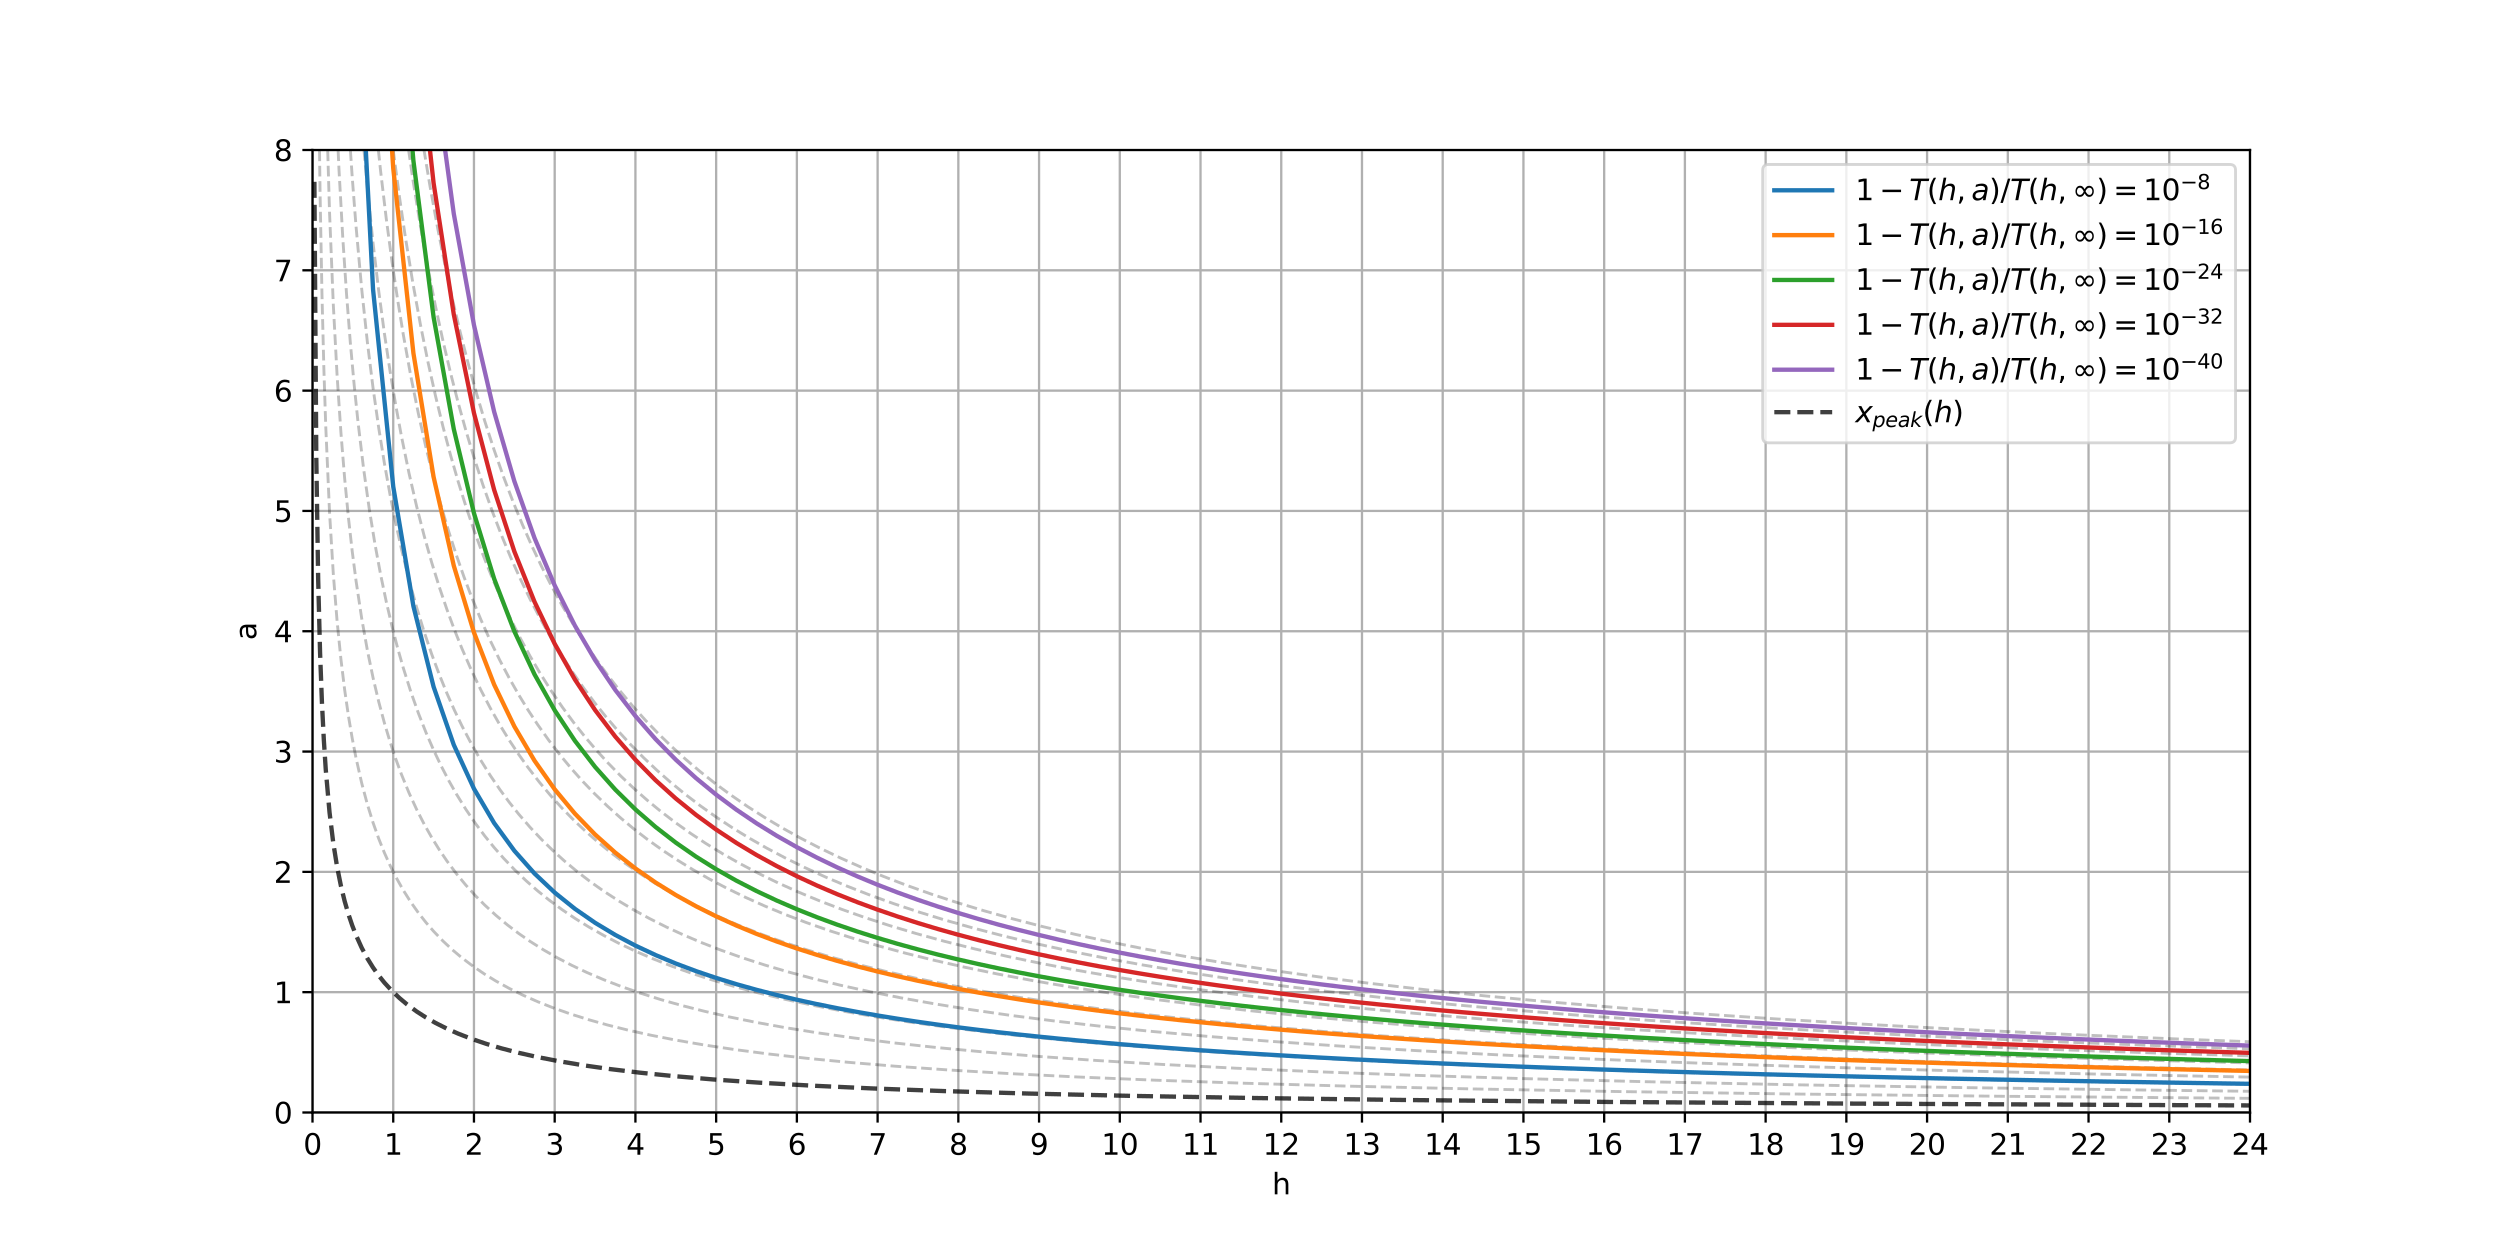 <?xml version="1.0" encoding="utf-8" standalone="no"?>
<!DOCTYPE svg PUBLIC "-//W3C//DTD SVG 1.1//EN"
  "http://www.w3.org/Graphics/SVG/1.1/DTD/svg11.dtd">
<svg xmlns:xlink="http://www.w3.org/1999/xlink" width="864pt" height="432pt" viewBox="0 0 864 432" xmlns="http://www.w3.org/2000/svg" version="1.1">
 <defs>
  <style type="text/css">*{stroke-linejoin: round; stroke-linecap: butt}</style>
 </defs>
 <g id="figure_1">
  <g id="patch_1">
   <path d="M 0 432 
L 864 432 
L 864 0 
L 0 0 
z
" style="fill: #ffffff"/>
  </g>
  <g id="axes_1">
   <g id="patch_2">
    <path d="M 108 384.48 
L 777.6 384.48 
L 777.6 51.84 
L 108 51.84 
z
" style="fill: #ffffff"/>
   </g>
   <g id="matplotlib.axis_1">
    <g id="xtick_1">
     <g id="line2d_1">
      <path d="M 108 384.48 
L 108 51.84 
" clip-path="url(#p1ce7e568eb)" style="fill: none; stroke: #b0b0b0; stroke-width: 0.8; stroke-linecap: square"/>
     </g>
     <g id="line2d_2">
      <defs>
       <path id="m6fd0bd3fc9" d="M 0 0 
L 0 3.5 
" style="stroke: #000000; stroke-width: 0.8"/>
      </defs>
      <g>
       <use xlink:href="#m6fd0bd3fc9" x="108" y="384.48" style="stroke: #000000; stroke-width: 0.8"/>
      </g>
     </g>
     <g id="text_1">
      <!-- 0 -->
      <g transform="translate(104.819 399.078)scale(0.1 -0.1)">
       <defs>
        <path id="DejaVuSans-30" d="M 2034 4250 
Q 1547 4250 1301 3770 
Q 1056 3291 1056 2328 
Q 1056 1369 1301 889 
Q 1547 409 2034 409 
Q 2525 409 2770 889 
Q 3016 1369 3016 2328 
Q 3016 3291 2770 3770 
Q 2525 4250 2034 4250 
z
M 2034 4750 
Q 2819 4750 3233 4129 
Q 3647 3509 3647 2328 
Q 3647 1150 3233 529 
Q 2819 -91 2034 -91 
Q 1250 -91 836 529 
Q 422 1150 422 2328 
Q 422 3509 836 4129 
Q 1250 4750 2034 4750 
z
" transform="scale(0.016)"/>
       </defs>
       <use xlink:href="#DejaVuSans-30"/>
      </g>
     </g>
    </g>
    <g id="xtick_2">
     <g id="line2d_3">
      <path d="M 135.9 384.48 
L 135.9 51.84 
" clip-path="url(#p1ce7e568eb)" style="fill: none; stroke: #b0b0b0; stroke-width: 0.8; stroke-linecap: square"/>
     </g>
     <g id="line2d_4">
      <g>
       <use xlink:href="#m6fd0bd3fc9" x="135.9" y="384.48" style="stroke: #000000; stroke-width: 0.8"/>
      </g>
     </g>
     <g id="text_2">
      <!-- 1 -->
      <g transform="translate(132.719 399.078)scale(0.1 -0.1)">
       <defs>
        <path id="DejaVuSans-31" d="M 794 531 
L 1825 531 
L 1825 4091 
L 703 3866 
L 703 4441 
L 1819 4666 
L 2450 4666 
L 2450 531 
L 3481 531 
L 3481 0 
L 794 0 
L 794 531 
z
" transform="scale(0.016)"/>
       </defs>
       <use xlink:href="#DejaVuSans-31"/>
      </g>
     </g>
    </g>
    <g id="xtick_3">
     <g id="line2d_5">
      <path d="M 163.8 384.48 
L 163.8 51.84 
" clip-path="url(#p1ce7e568eb)" style="fill: none; stroke: #b0b0b0; stroke-width: 0.8; stroke-linecap: square"/>
     </g>
     <g id="line2d_6">
      <g>
       <use xlink:href="#m6fd0bd3fc9" x="163.8" y="384.48" style="stroke: #000000; stroke-width: 0.8"/>
      </g>
     </g>
     <g id="text_3">
      <!-- 2 -->
      <g transform="translate(160.619 399.078)scale(0.1 -0.1)">
       <defs>
        <path id="DejaVuSans-32" d="M 1228 531 
L 3431 531 
L 3431 0 
L 469 0 
L 469 531 
Q 828 903 1448 1529 
Q 2069 2156 2228 2338 
Q 2531 2678 2651 2914 
Q 2772 3150 2772 3378 
Q 2772 3750 2511 3984 
Q 2250 4219 1831 4219 
Q 1534 4219 1204 4116 
Q 875 4013 500 3803 
L 500 4441 
Q 881 4594 1212 4672 
Q 1544 4750 1819 4750 
Q 2544 4750 2975 4387 
Q 3406 4025 3406 3419 
Q 3406 3131 3298 2873 
Q 3191 2616 2906 2266 
Q 2828 2175 2409 1742 
Q 1991 1309 1228 531 
z
" transform="scale(0.016)"/>
       </defs>
       <use xlink:href="#DejaVuSans-32"/>
      </g>
     </g>
    </g>
    <g id="xtick_4">
     <g id="line2d_7">
      <path d="M 191.7 384.48 
L 191.7 51.84 
" clip-path="url(#p1ce7e568eb)" style="fill: none; stroke: #b0b0b0; stroke-width: 0.8; stroke-linecap: square"/>
     </g>
     <g id="line2d_8">
      <g>
       <use xlink:href="#m6fd0bd3fc9" x="191.7" y="384.48" style="stroke: #000000; stroke-width: 0.8"/>
      </g>
     </g>
     <g id="text_4">
      <!-- 3 -->
      <g transform="translate(188.519 399.078)scale(0.1 -0.1)">
       <defs>
        <path id="DejaVuSans-33" d="M 2597 2516 
Q 3050 2419 3304 2112 
Q 3559 1806 3559 1356 
Q 3559 666 3084 287 
Q 2609 -91 1734 -91 
Q 1441 -91 1130 -33 
Q 819 25 488 141 
L 488 750 
Q 750 597 1062 519 
Q 1375 441 1716 441 
Q 2309 441 2620 675 
Q 2931 909 2931 1356 
Q 2931 1769 2642 2001 
Q 2353 2234 1838 2234 
L 1294 2234 
L 1294 2753 
L 1863 2753 
Q 2328 2753 2575 2939 
Q 2822 3125 2822 3475 
Q 2822 3834 2567 4026 
Q 2313 4219 1838 4219 
Q 1578 4219 1281 4162 
Q 984 4106 628 3988 
L 628 4550 
Q 988 4650 1302 4700 
Q 1616 4750 1894 4750 
Q 2613 4750 3031 4423 
Q 3450 4097 3450 3541 
Q 3450 3153 3228 2886 
Q 3006 2619 2597 2516 
z
" transform="scale(0.016)"/>
       </defs>
       <use xlink:href="#DejaVuSans-33"/>
      </g>
     </g>
    </g>
    <g id="xtick_5">
     <g id="line2d_9">
      <path d="M 219.6 384.48 
L 219.6 51.84 
" clip-path="url(#p1ce7e568eb)" style="fill: none; stroke: #b0b0b0; stroke-width: 0.8; stroke-linecap: square"/>
     </g>
     <g id="line2d_10">
      <g>
       <use xlink:href="#m6fd0bd3fc9" x="219.6" y="384.48" style="stroke: #000000; stroke-width: 0.8"/>
      </g>
     </g>
     <g id="text_5">
      <!-- 4 -->
      <g transform="translate(216.419 399.078)scale(0.1 -0.1)">
       <defs>
        <path id="DejaVuSans-34" d="M 2419 4116 
L 825 1625 
L 2419 1625 
L 2419 4116 
z
M 2253 4666 
L 3047 4666 
L 3047 1625 
L 3713 1625 
L 3713 1100 
L 3047 1100 
L 3047 0 
L 2419 0 
L 2419 1100 
L 313 1100 
L 313 1709 
L 2253 4666 
z
" transform="scale(0.016)"/>
       </defs>
       <use xlink:href="#DejaVuSans-34"/>
      </g>
     </g>
    </g>
    <g id="xtick_6">
     <g id="line2d_11">
      <path d="M 247.5 384.48 
L 247.5 51.84 
" clip-path="url(#p1ce7e568eb)" style="fill: none; stroke: #b0b0b0; stroke-width: 0.8; stroke-linecap: square"/>
     </g>
     <g id="line2d_12">
      <g>
       <use xlink:href="#m6fd0bd3fc9" x="247.5" y="384.48" style="stroke: #000000; stroke-width: 0.8"/>
      </g>
     </g>
     <g id="text_6">
      <!-- 5 -->
      <g transform="translate(244.319 399.078)scale(0.1 -0.1)">
       <defs>
        <path id="DejaVuSans-35" d="M 691 4666 
L 3169 4666 
L 3169 4134 
L 1269 4134 
L 1269 2991 
Q 1406 3038 1543 3061 
Q 1681 3084 1819 3084 
Q 2600 3084 3056 2656 
Q 3513 2228 3513 1497 
Q 3513 744 3044 326 
Q 2575 -91 1722 -91 
Q 1428 -91 1123 -41 
Q 819 9 494 109 
L 494 744 
Q 775 591 1075 516 
Q 1375 441 1709 441 
Q 2250 441 2565 725 
Q 2881 1009 2881 1497 
Q 2881 1984 2565 2268 
Q 2250 2553 1709 2553 
Q 1456 2553 1204 2497 
Q 953 2441 691 2322 
L 691 4666 
z
" transform="scale(0.016)"/>
       </defs>
       <use xlink:href="#DejaVuSans-35"/>
      </g>
     </g>
    </g>
    <g id="xtick_7">
     <g id="line2d_13">
      <path d="M 275.4 384.48 
L 275.4 51.84 
" clip-path="url(#p1ce7e568eb)" style="fill: none; stroke: #b0b0b0; stroke-width: 0.8; stroke-linecap: square"/>
     </g>
     <g id="line2d_14">
      <g>
       <use xlink:href="#m6fd0bd3fc9" x="275.4" y="384.48" style="stroke: #000000; stroke-width: 0.8"/>
      </g>
     </g>
     <g id="text_7">
      <!-- 6 -->
      <g transform="translate(272.219 399.078)scale(0.1 -0.1)">
       <defs>
        <path id="DejaVuSans-36" d="M 2113 2584 
Q 1688 2584 1439 2293 
Q 1191 2003 1191 1497 
Q 1191 994 1439 701 
Q 1688 409 2113 409 
Q 2538 409 2786 701 
Q 3034 994 3034 1497 
Q 3034 2003 2786 2293 
Q 2538 2584 2113 2584 
z
M 3366 4563 
L 3366 3988 
Q 3128 4100 2886 4159 
Q 2644 4219 2406 4219 
Q 1781 4219 1451 3797 
Q 1122 3375 1075 2522 
Q 1259 2794 1537 2939 
Q 1816 3084 2150 3084 
Q 2853 3084 3261 2657 
Q 3669 2231 3669 1497 
Q 3669 778 3244 343 
Q 2819 -91 2113 -91 
Q 1303 -91 875 529 
Q 447 1150 447 2328 
Q 447 3434 972 4092 
Q 1497 4750 2381 4750 
Q 2619 4750 2861 4703 
Q 3103 4656 3366 4563 
z
" transform="scale(0.016)"/>
       </defs>
       <use xlink:href="#DejaVuSans-36"/>
      </g>
     </g>
    </g>
    <g id="xtick_8">
     <g id="line2d_15">
      <path d="M 303.3 384.48 
L 303.3 51.84 
" clip-path="url(#p1ce7e568eb)" style="fill: none; stroke: #b0b0b0; stroke-width: 0.8; stroke-linecap: square"/>
     </g>
     <g id="line2d_16">
      <g>
       <use xlink:href="#m6fd0bd3fc9" x="303.3" y="384.48" style="stroke: #000000; stroke-width: 0.8"/>
      </g>
     </g>
     <g id="text_8">
      <!-- 7 -->
      <g transform="translate(300.119 399.078)scale(0.1 -0.1)">
       <defs>
        <path id="DejaVuSans-37" d="M 525 4666 
L 3525 4666 
L 3525 4397 
L 1831 0 
L 1172 0 
L 2766 4134 
L 525 4134 
L 525 4666 
z
" transform="scale(0.016)"/>
       </defs>
       <use xlink:href="#DejaVuSans-37"/>
      </g>
     </g>
    </g>
    <g id="xtick_9">
     <g id="line2d_17">
      <path d="M 331.2 384.48 
L 331.2 51.84 
" clip-path="url(#p1ce7e568eb)" style="fill: none; stroke: #b0b0b0; stroke-width: 0.8; stroke-linecap: square"/>
     </g>
     <g id="line2d_18">
      <g>
       <use xlink:href="#m6fd0bd3fc9" x="331.2" y="384.48" style="stroke: #000000; stroke-width: 0.8"/>
      </g>
     </g>
     <g id="text_9">
      <!-- 8 -->
      <g transform="translate(328.019 399.078)scale(0.1 -0.1)">
       <defs>
        <path id="DejaVuSans-38" d="M 2034 2216 
Q 1584 2216 1326 1975 
Q 1069 1734 1069 1313 
Q 1069 891 1326 650 
Q 1584 409 2034 409 
Q 2484 409 2743 651 
Q 3003 894 3003 1313 
Q 3003 1734 2745 1975 
Q 2488 2216 2034 2216 
z
M 1403 2484 
Q 997 2584 770 2862 
Q 544 3141 544 3541 
Q 544 4100 942 4425 
Q 1341 4750 2034 4750 
Q 2731 4750 3128 4425 
Q 3525 4100 3525 3541 
Q 3525 3141 3298 2862 
Q 3072 2584 2669 2484 
Q 3125 2378 3379 2068 
Q 3634 1759 3634 1313 
Q 3634 634 3220 271 
Q 2806 -91 2034 -91 
Q 1263 -91 848 271 
Q 434 634 434 1313 
Q 434 1759 690 2068 
Q 947 2378 1403 2484 
z
M 1172 3481 
Q 1172 3119 1398 2916 
Q 1625 2713 2034 2713 
Q 2441 2713 2670 2916 
Q 2900 3119 2900 3481 
Q 2900 3844 2670 4047 
Q 2441 4250 2034 4250 
Q 1625 4250 1398 4047 
Q 1172 3844 1172 3481 
z
" transform="scale(0.016)"/>
       </defs>
       <use xlink:href="#DejaVuSans-38"/>
      </g>
     </g>
    </g>
    <g id="xtick_10">
     <g id="line2d_19">
      <path d="M 359.1 384.48 
L 359.1 51.84 
" clip-path="url(#p1ce7e568eb)" style="fill: none; stroke: #b0b0b0; stroke-width: 0.8; stroke-linecap: square"/>
     </g>
     <g id="line2d_20">
      <g>
       <use xlink:href="#m6fd0bd3fc9" x="359.1" y="384.48" style="stroke: #000000; stroke-width: 0.8"/>
      </g>
     </g>
     <g id="text_10">
      <!-- 9 -->
      <g transform="translate(355.919 399.078)scale(0.1 -0.1)">
       <defs>
        <path id="DejaVuSans-39" d="M 703 97 
L 703 672 
Q 941 559 1184 500 
Q 1428 441 1663 441 
Q 2288 441 2617 861 
Q 2947 1281 2994 2138 
Q 2813 1869 2534 1725 
Q 2256 1581 1919 1581 
Q 1219 1581 811 2004 
Q 403 2428 403 3163 
Q 403 3881 828 4315 
Q 1253 4750 1959 4750 
Q 2769 4750 3195 4129 
Q 3622 3509 3622 2328 
Q 3622 1225 3098 567 
Q 2575 -91 1691 -91 
Q 1453 -91 1209 -44 
Q 966 3 703 97 
z
M 1959 2075 
Q 2384 2075 2632 2365 
Q 2881 2656 2881 3163 
Q 2881 3666 2632 3958 
Q 2384 4250 1959 4250 
Q 1534 4250 1286 3958 
Q 1038 3666 1038 3163 
Q 1038 2656 1286 2365 
Q 1534 2075 1959 2075 
z
" transform="scale(0.016)"/>
       </defs>
       <use xlink:href="#DejaVuSans-39"/>
      </g>
     </g>
    </g>
    <g id="xtick_11">
     <g id="line2d_21">
      <path d="M 387 384.48 
L 387 51.84 
" clip-path="url(#p1ce7e568eb)" style="fill: none; stroke: #b0b0b0; stroke-width: 0.8; stroke-linecap: square"/>
     </g>
     <g id="line2d_22">
      <g>
       <use xlink:href="#m6fd0bd3fc9" x="387" y="384.48" style="stroke: #000000; stroke-width: 0.8"/>
      </g>
     </g>
     <g id="text_11">
      <!-- 10 -->
      <g transform="translate(380.637 399.078)scale(0.1 -0.1)">
       <use xlink:href="#DejaVuSans-31"/>
       <use xlink:href="#DejaVuSans-30" x="63.623"/>
      </g>
     </g>
    </g>
    <g id="xtick_12">
     <g id="line2d_23">
      <path d="M 414.9 384.48 
L 414.9 51.84 
" clip-path="url(#p1ce7e568eb)" style="fill: none; stroke: #b0b0b0; stroke-width: 0.8; stroke-linecap: square"/>
     </g>
     <g id="line2d_24">
      <g>
       <use xlink:href="#m6fd0bd3fc9" x="414.9" y="384.48" style="stroke: #000000; stroke-width: 0.8"/>
      </g>
     </g>
     <g id="text_12">
      <!-- 11 -->
      <g transform="translate(408.538 399.078)scale(0.1 -0.1)">
       <use xlink:href="#DejaVuSans-31"/>
       <use xlink:href="#DejaVuSans-31" x="63.623"/>
      </g>
     </g>
    </g>
    <g id="xtick_13">
     <g id="line2d_25">
      <path d="M 442.8 384.48 
L 442.8 51.84 
" clip-path="url(#p1ce7e568eb)" style="fill: none; stroke: #b0b0b0; stroke-width: 0.8; stroke-linecap: square"/>
     </g>
     <g id="line2d_26">
      <g>
       <use xlink:href="#m6fd0bd3fc9" x="442.8" y="384.48" style="stroke: #000000; stroke-width: 0.8"/>
      </g>
     </g>
     <g id="text_13">
      <!-- 12 -->
      <g transform="translate(436.438 399.078)scale(0.1 -0.1)">
       <use xlink:href="#DejaVuSans-31"/>
       <use xlink:href="#DejaVuSans-32" x="63.623"/>
      </g>
     </g>
    </g>
    <g id="xtick_14">
     <g id="line2d_27">
      <path d="M 470.7 384.48 
L 470.7 51.84 
" clip-path="url(#p1ce7e568eb)" style="fill: none; stroke: #b0b0b0; stroke-width: 0.8; stroke-linecap: square"/>
     </g>
     <g id="line2d_28">
      <g>
       <use xlink:href="#m6fd0bd3fc9" x="470.7" y="384.48" style="stroke: #000000; stroke-width: 0.8"/>
      </g>
     </g>
     <g id="text_14">
      <!-- 13 -->
      <g transform="translate(464.337 399.078)scale(0.1 -0.1)">
       <use xlink:href="#DejaVuSans-31"/>
       <use xlink:href="#DejaVuSans-33" x="63.623"/>
      </g>
     </g>
    </g>
    <g id="xtick_15">
     <g id="line2d_29">
      <path d="M 498.6 384.48 
L 498.6 51.84 
" clip-path="url(#p1ce7e568eb)" style="fill: none; stroke: #b0b0b0; stroke-width: 0.8; stroke-linecap: square"/>
     </g>
     <g id="line2d_30">
      <g>
       <use xlink:href="#m6fd0bd3fc9" x="498.6" y="384.48" style="stroke: #000000; stroke-width: 0.8"/>
      </g>
     </g>
     <g id="text_15">
      <!-- 14 -->
      <g transform="translate(492.238 399.078)scale(0.1 -0.1)">
       <use xlink:href="#DejaVuSans-31"/>
       <use xlink:href="#DejaVuSans-34" x="63.623"/>
      </g>
     </g>
    </g>
    <g id="xtick_16">
     <g id="line2d_31">
      <path d="M 526.5 384.48 
L 526.5 51.84 
" clip-path="url(#p1ce7e568eb)" style="fill: none; stroke: #b0b0b0; stroke-width: 0.8; stroke-linecap: square"/>
     </g>
     <g id="line2d_32">
      <g>
       <use xlink:href="#m6fd0bd3fc9" x="526.5" y="384.48" style="stroke: #000000; stroke-width: 0.8"/>
      </g>
     </g>
     <g id="text_16">
      <!-- 15 -->
      <g transform="translate(520.138 399.078)scale(0.1 -0.1)">
       <use xlink:href="#DejaVuSans-31"/>
       <use xlink:href="#DejaVuSans-35" x="63.623"/>
      </g>
     </g>
    </g>
    <g id="xtick_17">
     <g id="line2d_33">
      <path d="M 554.4 384.48 
L 554.4 51.84 
" clip-path="url(#p1ce7e568eb)" style="fill: none; stroke: #b0b0b0; stroke-width: 0.8; stroke-linecap: square"/>
     </g>
     <g id="line2d_34">
      <g>
       <use xlink:href="#m6fd0bd3fc9" x="554.4" y="384.48" style="stroke: #000000; stroke-width: 0.8"/>
      </g>
     </g>
     <g id="text_17">
      <!-- 16 -->
      <g transform="translate(548.038 399.078)scale(0.1 -0.1)">
       <use xlink:href="#DejaVuSans-31"/>
       <use xlink:href="#DejaVuSans-36" x="63.623"/>
      </g>
     </g>
    </g>
    <g id="xtick_18">
     <g id="line2d_35">
      <path d="M 582.3 384.48 
L 582.3 51.84 
" clip-path="url(#p1ce7e568eb)" style="fill: none; stroke: #b0b0b0; stroke-width: 0.8; stroke-linecap: square"/>
     </g>
     <g id="line2d_36">
      <g>
       <use xlink:href="#m6fd0bd3fc9" x="582.3" y="384.48" style="stroke: #000000; stroke-width: 0.8"/>
      </g>
     </g>
     <g id="text_18">
      <!-- 17 -->
      <g transform="translate(575.938 399.078)scale(0.1 -0.1)">
       <use xlink:href="#DejaVuSans-31"/>
       <use xlink:href="#DejaVuSans-37" x="63.623"/>
      </g>
     </g>
    </g>
    <g id="xtick_19">
     <g id="line2d_37">
      <path d="M 610.2 384.48 
L 610.2 51.84 
" clip-path="url(#p1ce7e568eb)" style="fill: none; stroke: #b0b0b0; stroke-width: 0.8; stroke-linecap: square"/>
     </g>
     <g id="line2d_38">
      <g>
       <use xlink:href="#m6fd0bd3fc9" x="610.2" y="384.48" style="stroke: #000000; stroke-width: 0.8"/>
      </g>
     </g>
     <g id="text_19">
      <!-- 18 -->
      <g transform="translate(603.837 399.078)scale(0.1 -0.1)">
       <use xlink:href="#DejaVuSans-31"/>
       <use xlink:href="#DejaVuSans-38" x="63.623"/>
      </g>
     </g>
    </g>
    <g id="xtick_20">
     <g id="line2d_39">
      <path d="M 638.1 384.48 
L 638.1 51.84 
" clip-path="url(#p1ce7e568eb)" style="fill: none; stroke: #b0b0b0; stroke-width: 0.8; stroke-linecap: square"/>
     </g>
     <g id="line2d_40">
      <g>
       <use xlink:href="#m6fd0bd3fc9" x="638.1" y="384.48" style="stroke: #000000; stroke-width: 0.8"/>
      </g>
     </g>
     <g id="text_20">
      <!-- 19 -->
      <g transform="translate(631.737 399.078)scale(0.1 -0.1)">
       <use xlink:href="#DejaVuSans-31"/>
       <use xlink:href="#DejaVuSans-39" x="63.623"/>
      </g>
     </g>
    </g>
    <g id="xtick_21">
     <g id="line2d_41">
      <path d="M 666 384.48 
L 666 51.84 
" clip-path="url(#p1ce7e568eb)" style="fill: none; stroke: #b0b0b0; stroke-width: 0.8; stroke-linecap: square"/>
     </g>
     <g id="line2d_42">
      <g>
       <use xlink:href="#m6fd0bd3fc9" x="666" y="384.48" style="stroke: #000000; stroke-width: 0.8"/>
      </g>
     </g>
     <g id="text_21">
      <!-- 20 -->
      <g transform="translate(659.638 399.078)scale(0.1 -0.1)">
       <use xlink:href="#DejaVuSans-32"/>
       <use xlink:href="#DejaVuSans-30" x="63.623"/>
      </g>
     </g>
    </g>
    <g id="xtick_22">
     <g id="line2d_43">
      <path d="M 693.9 384.48 
L 693.9 51.84 
" clip-path="url(#p1ce7e568eb)" style="fill: none; stroke: #b0b0b0; stroke-width: 0.8; stroke-linecap: square"/>
     </g>
     <g id="line2d_44">
      <g>
       <use xlink:href="#m6fd0bd3fc9" x="693.9" y="384.48" style="stroke: #000000; stroke-width: 0.8"/>
      </g>
     </g>
     <g id="text_22">
      <!-- 21 -->
      <g transform="translate(687.538 399.078)scale(0.1 -0.1)">
       <use xlink:href="#DejaVuSans-32"/>
       <use xlink:href="#DejaVuSans-31" x="63.623"/>
      </g>
     </g>
    </g>
    <g id="xtick_23">
     <g id="line2d_45">
      <path d="M 721.8 384.48 
L 721.8 51.84 
" clip-path="url(#p1ce7e568eb)" style="fill: none; stroke: #b0b0b0; stroke-width: 0.8; stroke-linecap: square"/>
     </g>
     <g id="line2d_46">
      <g>
       <use xlink:href="#m6fd0bd3fc9" x="721.8" y="384.48" style="stroke: #000000; stroke-width: 0.8"/>
      </g>
     </g>
     <g id="text_23">
      <!-- 22 -->
      <g transform="translate(715.438 399.078)scale(0.1 -0.1)">
       <use xlink:href="#DejaVuSans-32"/>
       <use xlink:href="#DejaVuSans-32" x="63.623"/>
      </g>
     </g>
    </g>
    <g id="xtick_24">
     <g id="line2d_47">
      <path d="M 749.7 384.48 
L 749.7 51.84 
" clip-path="url(#p1ce7e568eb)" style="fill: none; stroke: #b0b0b0; stroke-width: 0.8; stroke-linecap: square"/>
     </g>
     <g id="line2d_48">
      <g>
       <use xlink:href="#m6fd0bd3fc9" x="749.7" y="384.48" style="stroke: #000000; stroke-width: 0.8"/>
      </g>
     </g>
     <g id="text_24">
      <!-- 23 -->
      <g transform="translate(743.337 399.078)scale(0.1 -0.1)">
       <use xlink:href="#DejaVuSans-32"/>
       <use xlink:href="#DejaVuSans-33" x="63.623"/>
      </g>
     </g>
    </g>
    <g id="xtick_25">
     <g id="line2d_49">
      <path d="M 777.6 384.48 
L 777.6 51.84 
" clip-path="url(#p1ce7e568eb)" style="fill: none; stroke: #b0b0b0; stroke-width: 0.8; stroke-linecap: square"/>
     </g>
     <g id="line2d_50">
      <g>
       <use xlink:href="#m6fd0bd3fc9" x="777.6" y="384.48" style="stroke: #000000; stroke-width: 0.8"/>
      </g>
     </g>
     <g id="text_25">
      <!-- 24 -->
      <g transform="translate(771.237 399.078)scale(0.1 -0.1)">
       <use xlink:href="#DejaVuSans-32"/>
       <use xlink:href="#DejaVuSans-34" x="63.623"/>
      </g>
     </g>
    </g>
    <g id="text_26">
     <!-- h -->
     <g transform="translate(439.631 412.757)scale(0.1 -0.1)">
      <defs>
       <path id="DejaVuSans-68" d="M 3513 2113 
L 3513 0 
L 2938 0 
L 2938 2094 
Q 2938 2591 2744 2837 
Q 2550 3084 2163 3084 
Q 1697 3084 1428 2787 
Q 1159 2491 1159 1978 
L 1159 0 
L 581 0 
L 581 4863 
L 1159 4863 
L 1159 2956 
Q 1366 3272 1645 3428 
Q 1925 3584 2291 3584 
Q 2894 3584 3203 3211 
Q 3513 2838 3513 2113 
z
" transform="scale(0.016)"/>
      </defs>
      <use xlink:href="#DejaVuSans-68"/>
     </g>
    </g>
   </g>
   <g id="matplotlib.axis_2">
    <g id="ytick_1">
     <g id="line2d_51">
      <path d="M 108 384.48 
L 777.6 384.48 
" clip-path="url(#p1ce7e568eb)" style="fill: none; stroke: #b0b0b0; stroke-width: 0.8; stroke-linecap: square"/>
     </g>
     <g id="line2d_52">
      <defs>
       <path id="mf03218d105" d="M 0 0 
L -3.5 0 
" style="stroke: #000000; stroke-width: 0.8"/>
      </defs>
      <g>
       <use xlink:href="#mf03218d105" x="108" y="384.48" style="stroke: #000000; stroke-width: 0.8"/>
      </g>
     </g>
     <g id="text_27">
      <!-- 0 -->
      <g transform="translate(94.638 388.279)scale(0.1 -0.1)">
       <use xlink:href="#DejaVuSans-30"/>
      </g>
     </g>
    </g>
    <g id="ytick_2">
     <g id="line2d_53">
      <path d="M 108 342.9 
L 777.6 342.9 
" clip-path="url(#p1ce7e568eb)" style="fill: none; stroke: #b0b0b0; stroke-width: 0.8; stroke-linecap: square"/>
     </g>
     <g id="line2d_54">
      <g>
       <use xlink:href="#mf03218d105" x="108" y="342.9" style="stroke: #000000; stroke-width: 0.8"/>
      </g>
     </g>
     <g id="text_28">
      <!-- 1 -->
      <g transform="translate(94.638 346.699)scale(0.1 -0.1)">
       <use xlink:href="#DejaVuSans-31"/>
      </g>
     </g>
    </g>
    <g id="ytick_3">
     <g id="line2d_55">
      <path d="M 108 301.32 
L 777.6 301.32 
" clip-path="url(#p1ce7e568eb)" style="fill: none; stroke: #b0b0b0; stroke-width: 0.8; stroke-linecap: square"/>
     </g>
     <g id="line2d_56">
      <g>
       <use xlink:href="#mf03218d105" x="108" y="301.32" style="stroke: #000000; stroke-width: 0.8"/>
      </g>
     </g>
     <g id="text_29">
      <!-- 2 -->
      <g transform="translate(94.638 305.119)scale(0.1 -0.1)">
       <use xlink:href="#DejaVuSans-32"/>
      </g>
     </g>
    </g>
    <g id="ytick_4">
     <g id="line2d_57">
      <path d="M 108 259.74 
L 777.6 259.74 
" clip-path="url(#p1ce7e568eb)" style="fill: none; stroke: #b0b0b0; stroke-width: 0.8; stroke-linecap: square"/>
     </g>
     <g id="line2d_58">
      <g>
       <use xlink:href="#mf03218d105" x="108" y="259.74" style="stroke: #000000; stroke-width: 0.8"/>
      </g>
     </g>
     <g id="text_30">
      <!-- 3 -->
      <g transform="translate(94.638 263.539)scale(0.1 -0.1)">
       <use xlink:href="#DejaVuSans-33"/>
      </g>
     </g>
    </g>
    <g id="ytick_5">
     <g id="line2d_59">
      <path d="M 108 218.16 
L 777.6 218.16 
" clip-path="url(#p1ce7e568eb)" style="fill: none; stroke: #b0b0b0; stroke-width: 0.8; stroke-linecap: square"/>
     </g>
     <g id="line2d_60">
      <g>
       <use xlink:href="#mf03218d105" x="108" y="218.16" style="stroke: #000000; stroke-width: 0.8"/>
      </g>
     </g>
     <g id="text_31">
      <!-- 4 -->
      <g transform="translate(94.638 221.959)scale(0.1 -0.1)">
       <use xlink:href="#DejaVuSans-34"/>
      </g>
     </g>
    </g>
    <g id="ytick_6">
     <g id="line2d_61">
      <path d="M 108 176.58 
L 777.6 176.58 
" clip-path="url(#p1ce7e568eb)" style="fill: none; stroke: #b0b0b0; stroke-width: 0.8; stroke-linecap: square"/>
     </g>
     <g id="line2d_62">
      <g>
       <use xlink:href="#mf03218d105" x="108" y="176.58" style="stroke: #000000; stroke-width: 0.8"/>
      </g>
     </g>
     <g id="text_32">
      <!-- 5 -->
      <g transform="translate(94.638 180.379)scale(0.1 -0.1)">
       <use xlink:href="#DejaVuSans-35"/>
      </g>
     </g>
    </g>
    <g id="ytick_7">
     <g id="line2d_63">
      <path d="M 108 135 
L 777.6 135 
" clip-path="url(#p1ce7e568eb)" style="fill: none; stroke: #b0b0b0; stroke-width: 0.8; stroke-linecap: square"/>
     </g>
     <g id="line2d_64">
      <g>
       <use xlink:href="#mf03218d105" x="108" y="135" style="stroke: #000000; stroke-width: 0.8"/>
      </g>
     </g>
     <g id="text_33">
      <!-- 6 -->
      <g transform="translate(94.638 138.799)scale(0.1 -0.1)">
       <use xlink:href="#DejaVuSans-36"/>
      </g>
     </g>
    </g>
    <g id="ytick_8">
     <g id="line2d_65">
      <path d="M 108 93.42 
L 777.6 93.42 
" clip-path="url(#p1ce7e568eb)" style="fill: none; stroke: #b0b0b0; stroke-width: 0.8; stroke-linecap: square"/>
     </g>
     <g id="line2d_66">
      <g>
       <use xlink:href="#mf03218d105" x="108" y="93.42" style="stroke: #000000; stroke-width: 0.8"/>
      </g>
     </g>
     <g id="text_34">
      <!-- 7 -->
      <g transform="translate(94.638 97.219)scale(0.1 -0.1)">
       <use xlink:href="#DejaVuSans-37"/>
      </g>
     </g>
    </g>
    <g id="ytick_9">
     <g id="line2d_67">
      <path d="M 108 51.84 
L 777.6 51.84 
" clip-path="url(#p1ce7e568eb)" style="fill: none; stroke: #b0b0b0; stroke-width: 0.8; stroke-linecap: square"/>
     </g>
     <g id="line2d_68">
      <g>
       <use xlink:href="#mf03218d105" x="108" y="51.84" style="stroke: #000000; stroke-width: 0.8"/>
      </g>
     </g>
     <g id="text_35">
      <!-- 8 -->
      <g transform="translate(94.638 55.639)scale(0.1 -0.1)">
       <use xlink:href="#DejaVuSans-38"/>
      </g>
     </g>
    </g>
    <g id="text_36">
     <!-- a -->
     <g transform="translate(88.558 221.224)rotate(-90)scale(0.1 -0.1)">
      <defs>
       <path id="DejaVuSans-61" d="M 2194 1759 
Q 1497 1759 1228 1600 
Q 959 1441 959 1056 
Q 959 750 1161 570 
Q 1363 391 1709 391 
Q 2188 391 2477 730 
Q 2766 1069 2766 1631 
L 2766 1759 
L 2194 1759 
z
M 3341 1997 
L 3341 0 
L 2766 0 
L 2766 531 
Q 2569 213 2275 61 
Q 1981 -91 1556 -91 
Q 1019 -91 701 211 
Q 384 513 384 1019 
Q 384 1609 779 1909 
Q 1175 2209 1959 2209 
L 2766 2209 
L 2766 2266 
Q 2766 2663 2505 2880 
Q 2244 3097 1772 3097 
Q 1472 3097 1187 3025 
Q 903 2953 641 2809 
L 641 3341 
Q 956 3463 1253 3523 
Q 1550 3584 1831 3584 
Q 2591 3584 2966 3190 
Q 3341 2797 3341 1997 
z
" transform="scale(0.016)"/>
      </defs>
      <use xlink:href="#DejaVuSans-61"/>
     </g>
    </g>
   </g>
   <g id="line2d_69">
    <path d="M 109.829 -1 
L 109.962 16.132 
L 110.616 66.8 
L 111.27 101.512 
L 111.923 127.234 
L 112.577 147.3 
L 113.885 177.029 
L 115.193 198.377 
L 116.501 214.696 
L 117.809 227.715 
L 119.116 238.43 
L 120.424 247.458 
L 121.732 255.207 
L 123.04 261.958 
L 125.002 270.639 
L 126.963 277.986 
L 128.925 284.315 
L 130.887 289.844 
L 132.848 294.731 
L 134.81 299.091 
L 136.772 303.014 
L 139.387 307.681 
L 142.003 311.815 
L 144.619 315.51 
L 147.234 318.836 
L 149.85 321.851 
L 153.12 325.247 
L 156.389 328.293 
L 159.659 331.044 
L 163.582 334.013 
L 167.505 336.675 
L 171.429 339.076 
L 176.006 341.597 
L 180.584 343.861 
L 185.815 346.18 
L 191.046 348.257 
L 196.931 350.347 
L 203.47 352.413 
L 210.009 354.25 
L 217.202 356.049 
L 225.049 357.788 
L 233.55 359.454 
L 243.359 361.141 
L 253.821 362.712 
L 265.591 364.249 
L 278.67 365.726 
L 293.055 367.123 
L 309.403 368.482 
L 327.712 369.774 
L 348.637 371.02 
L 372.178 372.193 
L 398.988 373.304 
L 430.376 374.376 
L 466.995 375.394 
L 509.498 376.346 
L 559.849 377.246 
L 620.009 378.09 
L 692.592 378.88 
L 777.6 379.588 
L 777.6 379.588 
" clip-path="url(#p1ce7e568eb)" style="fill: none; stroke-dasharray: 3.7,1.6; stroke-dashoffset: 0; stroke: #000000; stroke-opacity: 0.25"/>
   </g>
   <g id="line2d_70">
    <path d="M 111.932 -1 
L 112.577 28.709 
L 113.885 73.303 
L 115.193 105.325 
L 116.501 129.803 
L 117.809 149.332 
L 119.116 165.404 
L 120.424 178.947 
L 121.732 190.57 
L 123.04 200.697 
L 125.002 213.718 
L 126.963 224.739 
L 128.925 234.233 
L 130.887 242.526 
L 132.848 249.856 
L 134.81 256.397 
L 136.772 262.282 
L 138.734 267.613 
L 141.349 273.999 
L 143.965 279.694 
L 146.58 284.814 
L 149.196 289.446 
L 151.812 293.661 
L 154.427 297.516 
L 157.697 301.9 
L 160.966 305.866 
L 164.236 309.474 
L 167.505 312.772 
L 171.429 316.374 
L 175.352 319.641 
L 179.276 322.617 
L 183.199 325.34 
L 187.777 328.238 
L 192.354 330.873 
L 197.585 333.608 
L 202.816 336.086 
L 208.702 338.608 
L 214.587 340.888 
L 221.126 343.178 
L 228.319 345.441 
L 235.512 347.475 
L 243.359 349.471 
L 251.859 351.41 
L 261.014 353.276 
L 271.477 355.171 
L 282.593 356.952 
L 295.017 358.707 
L 308.749 360.407 
L 323.789 362.032 
L 340.137 363.57 
L 358.446 365.062 
L 378.717 366.486 
L 401.604 367.863 
L 427.106 369.171 
L 455.878 370.421 
L 488.573 371.616 
L 525.846 372.753 
L 569.004 373.842 
L 619.355 374.883 
L 678.206 375.869 
L 747.52 376.798 
L 777.6 377.142 
L 777.6 377.142 
" clip-path="url(#p1ce7e568eb)" style="fill: none; stroke-dasharray: 3.7,1.6; stroke-dashoffset: 0; stroke: #000000; stroke-opacity: 0.25"/>
   </g>
   <g id="line2d_71">
    <path d="M 114.754 -1 
L 115.847 29.586 
L 117.155 58.608 
L 118.463 82.151 
L 119.77 101.771 
L 121.078 118.465 
L 122.386 132.907 
L 123.694 145.569 
L 125.655 161.955 
L 127.617 175.913 
L 129.579 187.996 
L 131.541 198.596 
L 133.502 207.996 
L 135.464 216.408 
L 137.426 223.994 
L 139.387 230.882 
L 142.003 239.15 
L 144.619 246.539 
L 147.234 253.192 
L 149.85 259.221 
L 152.466 264.715 
L 155.081 269.746 
L 157.697 274.373 
L 160.966 279.662 
L 164.236 284.473 
L 167.505 288.87 
L 170.775 292.905 
L 174.045 296.622 
L 177.968 300.713 
L 181.891 304.451 
L 185.815 307.88 
L 189.738 311.036 
L 194.316 314.415 
L 198.893 317.507 
L 203.47 320.345 
L 208.702 323.318 
L 213.933 326.035 
L 219.818 328.825 
L 225.703 331.368 
L 232.242 333.942 
L 238.781 336.284 
L 245.974 338.628 
L 253.821 340.944 
L 262.322 343.208 
L 271.477 345.401 
L 281.285 347.512 
L 291.748 349.529 
L 302.864 351.448 
L 315.288 353.362 
L 328.366 355.153 
L 342.752 356.902 
L 358.446 358.589 
L 376.102 360.258 
L 395.719 361.879 
L 417.298 363.431 
L 440.838 364.899 
L 467.648 366.341 
L 497.074 367.698 
L 530.423 369.012 
L 568.35 370.276 
L 611.508 371.486 
L 660.551 372.633 
L 717.441 373.734 
L 777.6 374.696 
L 777.6 374.696 
" clip-path="url(#p1ce7e568eb)" style="fill: none; stroke-dasharray: 3.7,1.6; stroke-dashoffset: 0; stroke: #000000; stroke-opacity: 0.25"/>
   </g>
   <g id="line2d_72">
    <path d="M 118.109 -1 
L 119.116 19.354 
L 120.424 41.924 
L 121.732 61.297 
L 123.04 78.175 
L 125.002 99.876 
L 126.963 118.245 
L 128.925 134.068 
L 130.887 147.891 
L 132.848 160.107 
L 134.81 171.008 
L 136.772 180.816 
L 138.734 189.702 
L 141.349 200.345 
L 143.965 209.837 
L 146.58 218.369 
L 149.196 226.089 
L 151.812 233.115 
L 154.427 239.541 
L 157.043 245.444 
L 159.659 250.889 
L 162.928 257.132 
L 166.198 262.826 
L 169.467 268.044 
L 172.737 272.843 
L 176.006 277.273 
L 179.276 281.375 
L 183.199 285.913 
L 187.123 290.081 
L 191.046 293.922 
L 194.97 297.472 
L 199.547 301.289 
L 204.124 304.795 
L 208.702 308.027 
L 213.933 311.423 
L 219.164 314.54 
L 224.395 317.409 
L 230.28 320.375 
L 236.166 323.096 
L 242.705 325.868 
L 249.244 328.407 
L 256.437 330.962 
L 264.284 333.502 
L 272.784 336 
L 281.285 338.269 
L 290.44 340.491 
L 300.248 342.649 
L 311.365 344.857 
L 323.135 346.957 
L 335.559 348.947 
L 349.291 350.918 
L 364.331 352.843 
L 380.679 354.701 
L 398.334 356.479 
L 417.952 358.223 
L 439.53 359.908 
L 463.071 361.517 
L 489.227 363.076 
L 517.999 364.564 
L 550.041 365.996 
L 586.005 367.377 
L 626.548 368.706 
L 672.321 369.979 
L 723.98 371.19 
L 777.6 372.251 
L 777.6 372.251 
" clip-path="url(#p1ce7e568eb)" style="fill: none; stroke-dasharray: 3.7,1.6; stroke-dashoffset: 0; stroke: #000000; stroke-opacity: 0.25"/>
   </g>
   <g id="line2d_73">
    <path d="M 121.878 -1 
L 123.04 16.915 
L 125.002 42.956 
L 126.963 64.998 
L 128.925 83.985 
L 130.887 100.573 
L 132.848 115.232 
L 134.81 128.314 
L 136.772 140.083 
L 138.734 150.746 
L 141.349 163.518 
L 143.965 174.909 
L 146.58 185.147 
L 149.196 194.411 
L 151.812 202.842 
L 154.427 210.553 
L 157.043 217.637 
L 159.659 224.171 
L 162.928 231.662 
L 166.198 238.495 
L 169.467 244.757 
L 172.737 250.516 
L 176.006 255.832 
L 179.276 260.754 
L 182.545 265.324 
L 186.469 270.396 
L 190.392 275.067 
L 194.316 279.383 
L 198.239 283.382 
L 202.162 287.097 
L 206.74 291.112 
L 211.317 294.819 
L 215.895 298.252 
L 221.126 301.875 
L 226.357 305.216 
L 231.588 308.303 
L 237.473 311.509 
L 243.359 314.463 
L 249.898 317.483 
L 256.437 320.258 
L 263.63 323.063 
L 270.823 325.638 
L 278.67 328.217 
L 287.17 330.771 
L 296.325 333.278 
L 306.134 335.721 
L 316.596 338.086 
L 327.712 340.362 
L 339.483 342.544 
L 352.561 344.731 
L 366.293 346.797 
L 381.333 348.829 
L 397.68 350.804 
L 415.336 352.708 
L 434.299 354.528 
L 455.224 356.31 
L 478.111 358.032 
L 503.613 359.72 
L 531.731 361.348 
L 562.465 362.901 
L 596.468 364.393 
L 634.395 365.832 
L 676.898 367.218 
L 724.634 368.549 
L 777.6 369.805 
L 777.6 369.805 
" clip-path="url(#p1ce7e568eb)" style="fill: none; stroke-dasharray: 3.7,1.6; stroke-dashoffset: 0; stroke: #000000; stroke-opacity: 0.25"/>
   </g>
   <g id="line2d_74">
    <path d="M 125.956 -1 
L 127.617 19.488 
L 129.579 40.634 
L 131.541 59.183 
L 133.502 75.633 
L 135.464 90.353 
L 137.426 103.63 
L 139.387 115.684 
L 142.003 130.153 
L 144.619 143.084 
L 147.234 154.727 
L 149.85 165.277 
L 152.466 174.892 
L 155.081 183.696 
L 157.697 191.793 
L 160.312 199.268 
L 162.928 206.192 
L 166.198 214.165 
L 169.467 221.469 
L 172.737 228.188 
L 176.006 234.39 
L 179.276 240.133 
L 182.545 245.465 
L 185.815 250.43 
L 189.738 255.953 
L 193.662 261.054 
L 197.585 265.778 
L 201.509 270.166 
L 205.432 274.251 
L 210.009 278.674 
L 214.587 282.766 
L 219.164 286.564 
L 223.741 290.095 
L 228.973 293.841 
L 234.204 297.308 
L 239.435 300.527 
L 245.32 303.882 
L 251.205 306.986 
L 257.745 310.171 
L 264.284 313.111 
L 271.477 316.092 
L 278.67 318.839 
L 286.516 321.599 
L 295.017 324.343 
L 304.172 327.046 
L 313.327 329.52 
L 323.135 331.947 
L 333.598 334.314 
L 344.714 336.608 
L 357.138 338.938 
L 370.216 341.16 
L 384.602 343.369 
L 399.642 345.452 
L 415.99 347.49 
L 433.645 349.466 
L 452.609 351.368 
L 473.534 353.242 
L 496.42 355.063 
L 521.269 356.816 
L 548.733 358.526 
L 578.812 360.172 
L 612.162 361.77 
L 648.78 363.3 
L 689.977 364.792 
L 735.75 366.222 
L 777.6 367.359 
L 777.6 367.359 
" clip-path="url(#p1ce7e568eb)" style="fill: none; stroke-dasharray: 3.7,1.6; stroke-dashoffset: 0; stroke: #000000; stroke-opacity: 0.25"/>
   </g>
   <g id="line2d_75">
    <path d="M 130.244 -1 
L 132.195 19.222 
L 134.156 37.321 
L 136.118 53.563 
L 138.08 68.245 
L 140.041 81.602 
L 142.657 97.667 
L 145.273 112.053 
L 147.888 125.028 
L 150.504 136.804 
L 153.12 147.548 
L 155.735 157.398 
L 158.351 166.465 
L 160.966 174.843 
L 163.582 182.611 
L 166.852 191.561 
L 170.121 199.769 
L 173.391 207.324 
L 176.66 214.301 
L 179.93 220.766 
L 183.199 226.773 
L 186.469 232.368 
L 190.392 238.596 
L 194.316 244.35 
L 198.239 249.682 
L 202.162 254.636 
L 206.086 259.251 
L 210.009 263.559 
L 214.587 268.236 
L 219.164 272.575 
L 223.741 276.612 
L 228.319 280.375 
L 233.55 284.376 
L 238.781 288.088 
L 244.012 291.542 
L 249.898 295.15 
L 255.783 298.495 
L 262.322 301.935 
L 268.861 305.116 
L 276.054 308.349 
L 283.247 311.334 
L 291.094 314.339 
L 298.941 317.11 
L 307.441 319.879 
L 316.596 322.621 
L 326.405 325.315 
L 336.867 327.944 
L 347.984 330.496 
L 359.754 332.961 
L 372.178 335.332 
L 385.256 337.605 
L 399.642 339.876 
L 414.682 342.028 
L 431.03 344.145 
L 448.685 346.208 
L 467.648 348.202 
L 488.573 350.175 
L 511.46 352.102 
L 536.309 353.965 
L 563.119 355.749 
L 592.545 357.482 
L 625.24 359.178 
L 661.205 360.815 
L 700.439 362.375 
L 744.251 363.891 
L 777.6 364.913 
L 777.6 364.913 
" clip-path="url(#p1ce7e568eb)" style="fill: none; stroke-dasharray: 3.7,1.6; stroke-dashoffset: 0; stroke: #000000; stroke-opacity: 0.25"/>
   </g>
   <g id="line2d_76">
    <path d="M 134.682 -1 
L 136.118 12.198 
L 138.08 28.716 
L 140.041 43.742 
L 142.657 61.816 
L 145.273 78 
L 147.888 92.597 
L 150.504 105.844 
L 153.12 117.932 
L 155.735 129.012 
L 158.351 139.213 
L 160.966 148.639 
L 163.582 157.377 
L 166.852 167.446 
L 170.121 176.68 
L 173.391 185.179 
L 176.66 193.029 
L 179.93 200.302 
L 183.199 207.059 
L 186.469 213.354 
L 189.738 219.231 
L 193.662 225.79 
L 197.585 231.864 
L 201.509 237.505 
L 205.432 242.757 
L 209.355 247.658 
L 213.279 252.243 
L 217.856 257.229 
L 222.434 261.864 
L 227.011 266.182 
L 231.588 270.215 
L 236.82 274.509 
L 242.051 278.5 
L 247.282 282.218 
L 253.167 286.109 
L 259.052 289.72 
L 264.938 293.082 
L 271.477 296.553 
L 278.016 299.775 
L 285.209 303.062 
L 292.402 306.108 
L 300.248 309.185 
L 308.749 312.261 
L 317.25 315.099 
L 326.405 317.919 
L 336.213 320.7 
L 346.676 323.423 
L 357.792 326.076 
L 369.562 328.647 
L 381.987 331.128 
L 395.065 333.515 
L 409.451 335.906 
L 424.491 338.179 
L 440.838 340.422 
L 458.494 342.614 
L 477.457 344.738 
L 497.728 346.784 
L 519.961 348.8 
L 544.155 350.763 
L 570.312 352.657 
L 599.084 354.509 
L 630.471 356.299 
L 664.474 358.012 
L 701.747 359.666 
L 742.943 361.27 
L 777.6 362.467 
L 777.6 362.467 
" clip-path="url(#p1ce7e568eb)" style="fill: none; stroke-dasharray: 3.7,1.6; stroke-dashoffset: 0; stroke: #000000; stroke-opacity: 0.25"/>
   </g>
   <g id="line2d_77">
    <path d="M 139.213 -1 
L 140.695 11.121 
L 143.311 30.642 
L 145.927 48.155 
L 148.542 63.977 
L 151.158 78.356 
L 153.773 91.492 
L 156.389 103.547 
L 159.005 114.656 
L 161.62 124.93 
L 164.236 134.462 
L 167.505 145.454 
L 170.775 155.542 
L 174.045 164.834 
L 177.314 173.422 
L 180.584 181.383 
L 183.853 188.784 
L 187.123 195.682 
L 190.392 202.125 
L 194.316 209.318 
L 198.239 215.983 
L 202.162 222.176 
L 206.086 227.944 
L 210.009 233.329 
L 213.933 238.367 
L 218.51 243.849 
L 223.088 248.946 
L 227.665 253.697 
L 232.242 258.135 
L 236.82 262.29 
L 242.051 266.724 
L 247.282 270.856 
L 252.513 274.714 
L 258.398 278.76 
L 264.284 282.524 
L 270.169 286.035 
L 276.708 289.668 
L 283.247 293.048 
L 290.44 296.502 
L 297.633 299.709 
L 305.48 302.955 
L 313.327 305.965 
L 321.827 308.988 
L 330.982 311.997 
L 340.137 314.779 
L 349.945 317.533 
L 360.408 320.244 
L 371.524 322.896 
L 383.295 325.477 
L 395.719 327.978 
L 409.451 330.509 
L 423.837 332.93 
L 439.53 335.336 
L 455.878 337.616 
L 473.534 339.854 
L 492.497 342.032 
L 512.768 344.137 
L 535.001 346.22 
L 559.195 348.256 
L 585.352 350.227 
L 613.47 352.121 
L 644.203 353.965 
L 677.552 355.743 
L 714.171 357.472 
L 754.713 359.159 
L 777.6 360.021 
L 777.6 360.021 
" clip-path="url(#p1ce7e568eb)" style="fill: none; stroke-dasharray: 3.7,1.6; stroke-dashoffset: 0; stroke: #000000; stroke-opacity: 0.25"/>
   </g>
   <g id="line2d_78">
    <path d="M 123.673 -1 
L 128.925 100.025 
L 135.9 168.144 
L 142.875 209.503 
L 149.85 237.353 
L 156.825 257.414 
L 163.8 272.577 
L 170.775 284.451 
L 177.75 294.011 
L 184.725 301.881 
L 191.7 308.473 
L 198.675 314.08 
L 205.65 318.908 
L 212.625 323.109 
L 219.6 326.802 
L 226.575 330.073 
L 233.55 332.992 
L 240.525 335.612 
L 247.5 337.977 
L 254.475 340.123 
L 261.45 342.079 
L 268.425 343.871 
L 275.4 345.516 
L 282.375 347.034 
L 289.35 348.438 
L 296.325 349.74 
L 303.3 350.953 
L 310.275 352.082 
L 317.25 353.139 
L 324.225 354.129 
L 331.2 355.059 
L 338.175 355.933 
L 345.15 356.758 
L 352.125 357.537 
L 359.1 358.271 
L 366.075 358.969 
L 373.05 359.629 
L 380.025 360.257 
L 387 360.854 
L 393.975 361.422 
L 400.95 361.963 
L 407.925 362.48 
L 414.9 362.974 
L 421.875 363.445 
L 428.85 363.897 
L 435.825 364.33 
L 442.8 364.746 
L 449.775 365.144 
L 456.75 365.527 
L 463.725 365.895 
L 470.7 366.248 
L 477.675 366.589 
L 484.65 366.917 
L 491.625 367.234 
L 498.6 367.54 
L 505.575 367.834 
L 512.55 368.119 
L 519.525 368.394 
L 526.5 368.66 
L 533.475 368.917 
L 540.45 369.167 
L 547.425 369.408 
L 554.4 369.642 
L 561.375 369.868 
L 568.35 370.088 
L 575.325 370.302 
L 582.3 370.509 
L 589.275 370.711 
L 596.25 370.906 
L 603.225 371.096 
L 610.2 371.281 
L 617.175 371.461 
L 624.15 371.636 
L 631.125 371.806 
L 638.1 371.972 
L 645.075 372.134 
L 652.05 372.291 
L 659.025 372.445 
L 666 372.594 
L 672.975 372.741 
L 679.95 372.883 
L 686.925 373.022 
L 693.9 373.158 
L 700.875 373.291 
L 707.85 373.42 
L 714.825 373.547 
L 721.8 373.671 
L 728.775 373.792 
L 735.75 373.91 
L 742.725 374.026 
L 749.7 374.139 
L 756.675 374.25 
L 763.65 374.358 
L 770.625 374.465 
L 777.6 374.568 
" clip-path="url(#p1ce7e568eb)" style="fill: none; stroke: #1f77b4; stroke-width: 1.5; stroke-linecap: square"/>
   </g>
   <g id="line2d_79">
    <path d="M 132.004 -1 
L 135.9 58.164 
L 142.875 122.055 
L 149.85 164.832 
L 156.825 195.502 
L 163.8 218.581 
L 170.775 236.59 
L 177.75 251.034 
L 184.725 262.885 
L 191.7 272.788 
L 198.675 281.183 
L 205.65 288.396 
L 212.625 294.658 
L 219.6 300.15 
L 226.575 305.006 
L 233.55 309.328 
L 240.525 313.202 
L 247.5 316.695 
L 254.475 319.859 
L 261.45 322.741 
L 268.425 325.374 
L 275.4 327.793 
L 282.375 330.02 
L 289.35 332.079 
L 296.325 333.988 
L 303.3 335.761 
L 310.275 337.414 
L 317.25 338.96 
L 324.225 340.406 
L 331.2 341.763 
L 338.175 343.039 
L 345.15 344.241 
L 352.125 345.376 
L 359.1 346.448 
L 366.075 347.463 
L 373.05 348.426 
L 380.025 349.339 
L 387 350.207 
L 393.975 351.034 
L 400.95 351.822 
L 407.925 352.573 
L 414.9 353.29 
L 421.875 353.976 
L 428.85 354.633 
L 435.825 355.262 
L 442.8 355.865 
L 449.775 356.444 
L 456.75 357 
L 463.725 357.534 
L 470.7 358.048 
L 477.675 358.542 
L 484.65 359.019 
L 491.625 359.479 
L 498.6 359.922 
L 505.575 360.35 
L 512.55 360.762 
L 519.525 361.161 
L 526.5 361.548 
L 533.475 361.921 
L 540.45 362.283 
L 547.425 362.633 
L 554.4 362.972 
L 561.375 363.301 
L 568.35 363.62 
L 575.325 363.93 
L 582.3 364.23 
L 589.275 364.522 
L 596.25 364.806 
L 603.225 365.081 
L 610.2 365.35 
L 617.175 365.61 
L 624.15 365.864 
L 631.125 366.111 
L 638.1 366.352 
L 645.075 366.586 
L 652.05 366.815 
L 659.025 367.037 
L 666 367.254 
L 672.975 367.466 
L 679.95 367.673 
L 686.925 367.874 
L 693.9 368.071 
L 700.875 368.264 
L 707.85 368.451 
L 714.825 368.635 
L 721.8 368.814 
L 728.775 368.99 
L 735.75 369.161 
L 742.725 369.329 
L 749.7 369.493 
L 756.675 369.654 
L 763.65 369.811 
L 770.625 369.965 
L 777.6 370.116 
" clip-path="url(#p1ce7e568eb)" style="fill: none; stroke: #ff7f0e; stroke-width: 1.5; stroke-linecap: square"/>
   </g>
   <g id="line2d_80">
    <path d="M 137.993 -1 
L 142.875 55.568 
L 149.85 109.595 
L 156.825 148.278 
L 163.8 177.357 
L 170.775 200.014 
L 177.75 218.172 
L 184.725 233.055 
L 191.7 245.474 
L 198.675 256.001 
L 205.65 265.033 
L 212.625 272.875 
L 219.6 279.743 
L 226.575 285.811 
L 233.55 291.211 
L 240.525 296.048 
L 247.5 300.404 
L 254.475 304.352 
L 261.45 307.942 
L 268.425 311.224 
L 275.4 314.236 
L 282.375 317.008 
L 289.35 319.569 
L 296.325 321.943 
L 303.3 324.147 
L 310.275 326.203 
L 317.25 328.122 
L 324.225 329.919 
L 331.2 331.605 
L 338.175 333.189 
L 345.15 334.681 
L 352.125 336.089 
L 359.1 337.419 
L 366.075 338.678 
L 373.05 339.87 
L 380.025 341.004 
L 387 342.081 
L 393.975 343.105 
L 400.95 344.081 
L 407.925 345.012 
L 414.9 345.901 
L 421.875 346.751 
L 428.85 347.565 
L 435.825 348.344 
L 442.8 349.091 
L 449.775 349.808 
L 456.75 350.496 
L 463.725 351.157 
L 470.7 351.793 
L 477.675 352.406 
L 484.65 352.996 
L 491.625 353.564 
L 498.6 354.113 
L 505.575 354.642 
L 512.55 355.153 
L 519.525 355.647 
L 526.5 356.125 
L 533.475 356.587 
L 540.45 357.035 
L 547.425 357.468 
L 554.4 357.887 
L 561.375 358.294 
L 568.35 358.689 
L 575.325 359.072 
L 582.3 359.444 
L 589.275 359.805 
L 596.25 360.156 
L 603.225 360.496 
L 610.2 360.828 
L 617.175 361.151 
L 624.15 361.464 
L 631.125 361.77 
L 638.1 362.067 
L 645.075 362.357 
L 652.05 362.64 
L 659.025 362.915 
L 666 363.184 
L 672.975 363.446 
L 679.95 363.701 
L 686.925 363.951 
L 693.9 364.194 
L 700.875 364.432 
L 707.85 364.664 
L 714.825 364.891 
L 721.8 365.113 
L 728.775 365.33 
L 735.75 365.542 
L 742.725 365.749 
L 749.7 365.952 
L 756.675 366.151 
L 763.65 366.345 
L 770.625 366.536 
L 777.6 366.722 
" clip-path="url(#p1ce7e568eb)" style="fill: none; stroke: #2ca02c; stroke-width: 1.5; stroke-linecap: square"/>
   </g>
   <g id="line2d_81">
    <path d="M 142.812 -1 
L 142.875 -0.143 
L 149.85 63.277 
L 156.825 108.653 
L 163.8 142.741 
L 170.775 169.289 
L 177.75 190.556 
L 184.725 207.975 
L 191.7 222.508 
L 198.675 234.821 
L 205.65 245.383 
L 212.625 254.548 
L 219.6 262.572 
L 226.575 269.66 
L 233.55 275.964 
L 240.525 281.611 
L 247.5 286.696 
L 254.475 291.3 
L 261.45 295.488 
L 268.425 299.316 
L 275.4 302.826 
L 282.375 306.058 
L 289.35 309.041 
L 296.325 311.807 
L 303.3 314.376 
L 310.275 316.77 
L 317.25 319.005 
L 324.225 321.096 
L 331.2 323.058 
L 338.175 324.902 
L 345.15 326.639 
L 352.125 328.276 
L 359.1 329.824 
L 366.075 331.289 
L 373.05 332.677 
L 380.025 333.994 
L 387 335.246 
L 393.975 336.437 
L 400.95 337.572 
L 407.925 338.654 
L 414.9 339.688 
L 421.875 340.677 
L 428.85 341.622 
L 435.825 342.527 
L 442.8 343.396 
L 449.775 344.228 
L 456.75 345.028 
L 463.725 345.797 
L 470.7 346.536 
L 477.675 347.247 
L 484.65 347.933 
L 491.625 348.593 
L 498.6 349.23 
L 505.575 349.845 
L 512.55 350.439 
L 519.525 351.013 
L 526.5 351.567 
L 533.475 352.104 
L 540.45 352.624 
L 547.425 353.127 
L 554.4 353.614 
L 561.375 354.086 
L 568.35 354.545 
L 575.325 354.99 
L 582.3 355.421 
L 589.275 355.841 
L 596.25 356.248 
L 603.225 356.644 
L 610.2 357.029 
L 617.175 357.403 
L 624.15 357.768 
L 631.125 358.122 
L 638.1 358.468 
L 645.075 358.804 
L 652.05 359.132 
L 659.025 359.452 
L 666 359.763 
L 672.975 360.068 
L 679.95 360.364 
L 686.925 360.654 
L 693.9 360.937 
L 700.875 361.213 
L 707.85 361.482 
L 714.825 361.746 
L 721.8 362.003 
L 728.775 362.255 
L 735.75 362.501 
L 742.725 362.742 
L 749.7 362.978 
L 756.675 363.208 
L 763.65 363.434 
L 770.625 363.655 
L 777.6 363.871 
" clip-path="url(#p1ce7e568eb)" style="fill: none; stroke: #d62728; stroke-width: 1.5; stroke-linecap: square"/>
   </g>
   <g id="line2d_82">
    <path d="M 147.551 -1 
L 149.85 22.618 
L 156.825 73.86 
L 163.8 112.332 
L 170.775 142.291 
L 177.75 166.282 
L 184.725 185.931 
L 191.7 202.321 
L 198.675 216.198 
L 205.65 228.103 
L 212.625 238.427 
L 219.6 247.469 
L 226.575 255.45 
L 233.55 262.551 
L 240.525 268.908 
L 247.5 274.634 
L 254.475 279.816 
L 261.45 284.53 
L 268.425 288.836 
L 275.4 292.786 
L 282.375 296.421 
L 289.35 299.779 
L 296.325 302.888 
L 303.3 305.778 
L 310.275 308.469 
L 317.25 310.982 
L 324.225 313.334 
L 331.2 315.538 
L 338.175 317.611 
L 345.15 319.563 
L 352.125 321.404 
L 359.1 323.142 
L 366.075 324.788 
L 373.05 326.347 
L 380.025 327.827 
L 387 329.233 
L 393.975 330.572 
L 400.95 331.847 
L 407.925 333.062 
L 414.9 334.224 
L 421.875 335.333 
L 428.85 336.394 
L 435.825 337.411 
L 442.8 338.386 
L 449.775 339.321 
L 456.75 340.219 
L 463.725 341.082 
L 470.7 341.911 
L 477.675 342.71 
L 484.65 343.48 
L 491.625 344.221 
L 498.6 344.936 
L 505.575 345.626 
L 512.55 346.293 
L 519.525 346.936 
L 526.5 347.559 
L 533.475 348.162 
L 540.45 348.745 
L 547.425 349.309 
L 554.4 349.856 
L 561.375 350.386 
L 568.35 350.901 
L 575.325 351.4 
L 582.3 351.885 
L 589.275 352.355 
L 596.25 352.812 
L 603.225 353.256 
L 610.2 353.688 
L 617.175 354.108 
L 624.15 354.517 
L 631.125 354.915 
L 638.1 355.303 
L 645.075 355.68 
L 652.05 356.048 
L 659.025 356.407 
L 666 356.757 
L 672.975 357.097 
L 679.95 357.43 
L 686.925 357.755 
L 693.9 358.072 
L 700.875 358.382 
L 707.85 358.685 
L 714.825 358.98 
L 721.8 359.269 
L 728.775 359.551 
L 735.75 359.828 
L 742.725 360.098 
L 749.7 360.362 
L 756.675 360.621 
L 763.65 360.874 
L 770.625 361.122 
L 777.6 361.364 
" clip-path="url(#p1ce7e568eb)" style="fill: none; stroke: #9467bd; stroke-width: 1.5; stroke-linecap: square"/>
   </g>
   <g id="line2d_83">
    <path d="M 108.654 62.827 
L 109.308 157.978 
L 109.962 200.306 
L 110.616 225.64 
L 111.27 242.996 
L 111.923 255.857 
L 112.577 265.89 
L 113.885 280.754 
L 115.193 291.428 
L 116.501 299.588 
L 117.809 306.097 
L 119.116 311.455 
L 120.424 315.969 
L 121.732 319.843 
L 123.04 323.219 
L 125.002 327.559 
L 126.963 331.233 
L 128.925 334.398 
L 130.887 337.162 
L 132.848 339.605 
L 135.464 342.462 
L 138.08 344.951 
L 140.695 347.144 
L 143.965 349.551 
L 147.234 351.658 
L 150.504 353.52 
L 154.427 355.492 
L 158.351 357.228 
L 162.928 359.01 
L 168.159 360.786 
L 173.391 362.335 
L 179.276 363.859 
L 185.815 365.33 
L 193.008 366.73 
L 201.509 368.149 
L 210.663 369.451 
L 221.126 370.713 
L 232.896 371.907 
L 246.628 373.068 
L 262.322 374.162 
L 280.631 375.204 
L 301.556 376.168 
L 326.405 377.084 
L 355.83 377.941 
L 391.141 378.74 
L 434.299 379.488 
L 487.92 380.185 
L 555.272 380.826 
L 640.934 381.41 
L 753.405 381.943 
L 777.6 382.034 
L 777.6 382.034 
" clip-path="url(#p1ce7e568eb)" style="fill: none; stroke-dasharray: 5.55,2.4; stroke-dashoffset: 0; stroke: #000000; stroke-opacity: 0.75; stroke-width: 1.5"/>
   </g>
   <g id="patch_3">
    <path d="M 108 384.48 
L 108 51.84 
" style="fill: none; stroke: #000000; stroke-width: 0.8; stroke-linejoin: miter; stroke-linecap: square"/>
   </g>
   <g id="patch_4">
    <path d="M 777.6 384.48 
L 777.6 51.84 
" style="fill: none; stroke: #000000; stroke-width: 0.8; stroke-linejoin: miter; stroke-linecap: square"/>
   </g>
   <g id="patch_5">
    <path d="M 108 384.48 
L 777.6 384.48 
" style="fill: none; stroke: #000000; stroke-width: 0.8; stroke-linejoin: miter; stroke-linecap: square"/>
   </g>
   <g id="patch_6">
    <path d="M 108 51.84 
L 777.6 51.84 
" style="fill: none; stroke: #000000; stroke-width: 0.8; stroke-linejoin: miter; stroke-linecap: square"/>
   </g>
   <g id="legend_1">
    <g id="patch_7">
     <path d="M 611.2 153.04 
L 770.6 153.04 
Q 772.6 153.04 772.6 151.04 
L 772.6 58.84 
Q 772.6 56.84 770.6 56.84 
L 611.2 56.84 
Q 609.2 56.84 609.2 58.84 
L 609.2 151.04 
Q 609.2 153.04 611.2 153.04 
z
" style="fill: #ffffff; opacity: 0.8; stroke: #cccccc; stroke-linejoin: miter"/>
    </g>
    <g id="line2d_84">
     <path d="M 613.2 65.76 
L 623.2 65.76 
L 633.2 65.76 
" style="fill: none; stroke: #1f77b4; stroke-width: 1.5; stroke-linecap: square"/>
    </g>
    <g id="text_37">
     <!-- $1 - T(h, a)/T(h, \infty) = 10^{-8}$ -->
     <g transform="translate(641.2 69.26)scale(0.1 -0.1)">
      <defs>
       <path id="DejaVuSans-2212" d="M 678 2272 
L 4684 2272 
L 4684 1741 
L 678 1741 
L 678 2272 
z
" transform="scale(0.016)"/>
       <path id="DejaVuSans-Oblique-54" d="M 378 4666 
L 4325 4666 
L 4225 4134 
L 2559 4134 
L 1759 0 
L 1125 0 
L 1925 4134 
L 275 4134 
L 378 4666 
z
" transform="scale(0.016)"/>
       <path id="DejaVuSans-28" d="M 1984 4856 
Q 1566 4138 1362 3434 
Q 1159 2731 1159 2009 
Q 1159 1288 1364 580 
Q 1569 -128 1984 -844 
L 1484 -844 
Q 1016 -109 783 600 
Q 550 1309 550 2009 
Q 550 2706 781 3412 
Q 1013 4119 1484 4856 
L 1984 4856 
z
" transform="scale(0.016)"/>
       <path id="DejaVuSans-Oblique-68" d="M 3566 2113 
L 3156 0 
L 2578 0 
L 2988 2091 
Q 3016 2238 3031 2350 
Q 3047 2463 3047 2528 
Q 3047 2791 2881 2937 
Q 2716 3084 2419 3084 
Q 1956 3084 1617 2771 
Q 1278 2459 1178 1941 
L 800 0 
L 225 0 
L 1172 4863 
L 1747 4863 
L 1375 2950 
Q 1594 3244 1934 3414 
Q 2275 3584 2650 3584 
Q 3113 3584 3367 3334 
Q 3622 3084 3622 2631 
Q 3622 2519 3608 2391 
Q 3594 2263 3566 2113 
z
" transform="scale(0.016)"/>
       <path id="DejaVuSans-2c" d="M 750 794 
L 1409 794 
L 1409 256 
L 897 -744 
L 494 -744 
L 750 256 
L 750 794 
z
" transform="scale(0.016)"/>
       <path id="DejaVuSans-Oblique-61" d="M 3438 1997 
L 3047 0 
L 2472 0 
L 2578 531 
Q 2325 219 2001 64 
Q 1678 -91 1281 -91 
Q 834 -91 548 182 
Q 263 456 263 884 
Q 263 1497 752 1853 
Q 1241 2209 2100 2209 
L 2900 2209 
L 2931 2363 
Q 2938 2388 2941 2417 
Q 2944 2447 2944 2509 
Q 2944 2788 2717 2942 
Q 2491 3097 2081 3097 
Q 1800 3097 1504 3025 
Q 1209 2953 897 2809 
L 997 3341 
Q 1322 3463 1633 3523 
Q 1944 3584 2234 3584 
Q 2853 3584 3176 3315 
Q 3500 3047 3500 2534 
Q 3500 2431 3484 2292 
Q 3469 2153 3438 1997 
z
M 2816 1759 
L 2241 1759 
Q 1534 1759 1195 1570 
Q 856 1381 856 984 
Q 856 709 1029 553 
Q 1203 397 1509 397 
Q 1978 397 2328 733 
Q 2678 1069 2791 1631 
L 2816 1759 
z
" transform="scale(0.016)"/>
       <path id="DejaVuSans-29" d="M 513 4856 
L 1013 4856 
Q 1481 4119 1714 3412 
Q 1947 2706 1947 2009 
Q 1947 1309 1714 600 
Q 1481 -109 1013 -844 
L 513 -844 
Q 928 -128 1133 580 
Q 1338 1288 1338 2009 
Q 1338 2731 1133 3434 
Q 928 4138 513 4856 
z
" transform="scale(0.016)"/>
       <path id="DejaVuSans-2f" d="M 1625 4666 
L 2156 4666 
L 531 -594 
L 0 -594 
L 1625 4666 
z
" transform="scale(0.016)"/>
       <path id="DejaVuSans-221e" d="M 2916 1091 
Q 2819 1203 2666 1466 
Q 2456 1091 2272 925 
Q 2041 725 1681 725 
Q 1259 725 981 1041 
Q 688 1372 688 1919 
Q 688 2444 981 2800 
Q 1244 3116 1688 3116 
Q 1916 3116 2084 3022 
Q 2281 2919 2416 2741 
Q 2541 2581 2666 2366 
Q 2875 2741 3059 2906 
Q 3291 3106 3650 3106 
Q 4072 3106 4350 2791 
Q 4644 2459 4644 1913 
Q 4644 1388 4350 1031 
Q 4088 716 3644 716 
Q 3416 716 3247 809 
Q 3078 894 2916 1091 
z
M 1647 1134 
Q 2163 1134 2472 1884 
Q 2075 2703 1647 2703 
Q 1334 2703 1175 2478 
Q 1003 2238 1003 1919 
Q 1003 1569 1175 1353 
Q 1350 1134 1647 1134 
z
M 3684 2697 
Q 3219 2697 2859 1947 
Q 3253 1128 3684 1128 
Q 3997 1128 4156 1353 
Q 4328 1594 4328 1913 
Q 4328 2263 4156 2478 
Q 3981 2697 3684 2697 
z
" transform="scale(0.016)"/>
       <path id="DejaVuSans-3d" d="M 678 2906 
L 4684 2906 
L 4684 2381 
L 678 2381 
L 678 2906 
z
M 678 1631 
L 4684 1631 
L 4684 1100 
L 678 1100 
L 678 1631 
z
" transform="scale(0.016)"/>
      </defs>
      <use xlink:href="#DejaVuSans-31" transform="translate(0 0.766)"/>
      <use xlink:href="#DejaVuSans-2212" transform="translate(83.105 0.766)"/>
      <use xlink:href="#DejaVuSans-Oblique-54" transform="translate(186.377 0.766)"/>
      <use xlink:href="#DejaVuSans-28" transform="translate(247.461 0.766)"/>
      <use xlink:href="#DejaVuSans-Oblique-68" transform="translate(286.475 0.766)"/>
      <use xlink:href="#DejaVuSans-2c" transform="translate(349.854 0.766)"/>
      <use xlink:href="#DejaVuSans-Oblique-61" transform="translate(401.123 0.766)"/>
      <use xlink:href="#DejaVuSans-29" transform="translate(462.402 0.766)"/>
      <use xlink:href="#DejaVuSans-2f" transform="translate(501.416 0.766)"/>
      <use xlink:href="#DejaVuSans-Oblique-54" transform="translate(535.107 0.766)"/>
      <use xlink:href="#DejaVuSans-28" transform="translate(596.191 0.766)"/>
      <use xlink:href="#DejaVuSans-Oblique-68" transform="translate(635.205 0.766)"/>
      <use xlink:href="#DejaVuSans-2c" transform="translate(698.584 0.766)"/>
      <use xlink:href="#DejaVuSans-221e" transform="translate(749.854 0.766)"/>
      <use xlink:href="#DejaVuSans-29" transform="translate(833.154 0.766)"/>
      <use xlink:href="#DejaVuSans-3d" transform="translate(891.65 0.766)"/>
      <use xlink:href="#DejaVuSans-31" transform="translate(994.922 0.766)"/>
      <use xlink:href="#DejaVuSans-30" transform="translate(1058.545 0.766)"/>
      <use xlink:href="#DejaVuSans-2212" transform="translate(1123.125 39.047)scale(0.7)"/>
      <use xlink:href="#DejaVuSans-38" transform="translate(1181.777 39.047)scale(0.7)"/>
     </g>
    </g>
    <g id="line2d_85">
     <path d="M 613.2 81.26 
L 623.2 81.26 
L 633.2 81.26 
" style="fill: none; stroke: #ff7f0e; stroke-width: 1.5; stroke-linecap: square"/>
    </g>
    <g id="text_38">
     <!-- $1 - T(h, a)/T(h, \infty) = 10^{-16}$ -->
     <g transform="translate(641.2 84.76)scale(0.1 -0.1)">
      <use xlink:href="#DejaVuSans-31" transform="translate(0 0.766)"/>
      <use xlink:href="#DejaVuSans-2212" transform="translate(83.105 0.766)"/>
      <use xlink:href="#DejaVuSans-Oblique-54" transform="translate(186.377 0.766)"/>
      <use xlink:href="#DejaVuSans-28" transform="translate(247.461 0.766)"/>
      <use xlink:href="#DejaVuSans-Oblique-68" transform="translate(286.475 0.766)"/>
      <use xlink:href="#DejaVuSans-2c" transform="translate(349.854 0.766)"/>
      <use xlink:href="#DejaVuSans-Oblique-61" transform="translate(401.123 0.766)"/>
      <use xlink:href="#DejaVuSans-29" transform="translate(462.402 0.766)"/>
      <use xlink:href="#DejaVuSans-2f" transform="translate(501.416 0.766)"/>
      <use xlink:href="#DejaVuSans-Oblique-54" transform="translate(535.107 0.766)"/>
      <use xlink:href="#DejaVuSans-28" transform="translate(596.191 0.766)"/>
      <use xlink:href="#DejaVuSans-Oblique-68" transform="translate(635.205 0.766)"/>
      <use xlink:href="#DejaVuSans-2c" transform="translate(698.584 0.766)"/>
      <use xlink:href="#DejaVuSans-221e" transform="translate(749.854 0.766)"/>
      <use xlink:href="#DejaVuSans-29" transform="translate(833.154 0.766)"/>
      <use xlink:href="#DejaVuSans-3d" transform="translate(891.65 0.766)"/>
      <use xlink:href="#DejaVuSans-31" transform="translate(994.922 0.766)"/>
      <use xlink:href="#DejaVuSans-30" transform="translate(1058.545 0.766)"/>
      <use xlink:href="#DejaVuSans-2212" transform="translate(1123.125 39.047)scale(0.7)"/>
      <use xlink:href="#DejaVuSans-31" transform="translate(1181.777 39.047)scale(0.7)"/>
      <use xlink:href="#DejaVuSans-36" transform="translate(1226.313 39.047)scale(0.7)"/>
     </g>
    </g>
    <g id="line2d_86">
     <path d="M 613.2 96.76 
L 623.2 96.76 
L 633.2 96.76 
" style="fill: none; stroke: #2ca02c; stroke-width: 1.5; stroke-linecap: square"/>
    </g>
    <g id="text_39">
     <!-- $1 - T(h, a)/T(h, \infty) = 10^{-24}$ -->
     <g transform="translate(641.2 100.26)scale(0.1 -0.1)">
      <use xlink:href="#DejaVuSans-31" transform="translate(0 0.766)"/>
      <use xlink:href="#DejaVuSans-2212" transform="translate(83.105 0.766)"/>
      <use xlink:href="#DejaVuSans-Oblique-54" transform="translate(186.377 0.766)"/>
      <use xlink:href="#DejaVuSans-28" transform="translate(247.461 0.766)"/>
      <use xlink:href="#DejaVuSans-Oblique-68" transform="translate(286.475 0.766)"/>
      <use xlink:href="#DejaVuSans-2c" transform="translate(349.854 0.766)"/>
      <use xlink:href="#DejaVuSans-Oblique-61" transform="translate(401.123 0.766)"/>
      <use xlink:href="#DejaVuSans-29" transform="translate(462.402 0.766)"/>
      <use xlink:href="#DejaVuSans-2f" transform="translate(501.416 0.766)"/>
      <use xlink:href="#DejaVuSans-Oblique-54" transform="translate(535.107 0.766)"/>
      <use xlink:href="#DejaVuSans-28" transform="translate(596.191 0.766)"/>
      <use xlink:href="#DejaVuSans-Oblique-68" transform="translate(635.205 0.766)"/>
      <use xlink:href="#DejaVuSans-2c" transform="translate(698.584 0.766)"/>
      <use xlink:href="#DejaVuSans-221e" transform="translate(749.854 0.766)"/>
      <use xlink:href="#DejaVuSans-29" transform="translate(833.154 0.766)"/>
      <use xlink:href="#DejaVuSans-3d" transform="translate(891.65 0.766)"/>
      <use xlink:href="#DejaVuSans-31" transform="translate(994.922 0.766)"/>
      <use xlink:href="#DejaVuSans-30" transform="translate(1058.545 0.766)"/>
      <use xlink:href="#DejaVuSans-2212" transform="translate(1123.125 39.047)scale(0.7)"/>
      <use xlink:href="#DejaVuSans-32" transform="translate(1181.777 39.047)scale(0.7)"/>
      <use xlink:href="#DejaVuSans-34" transform="translate(1226.313 39.047)scale(0.7)"/>
     </g>
    </g>
    <g id="line2d_87">
     <path d="M 613.2 112.26 
L 623.2 112.26 
L 633.2 112.26 
" style="fill: none; stroke: #d62728; stroke-width: 1.5; stroke-linecap: square"/>
    </g>
    <g id="text_40">
     <!-- $1 - T(h, a)/T(h, \infty) = 10^{-32}$ -->
     <g transform="translate(641.2 115.76)scale(0.1 -0.1)">
      <use xlink:href="#DejaVuSans-31" transform="translate(0 0.766)"/>
      <use xlink:href="#DejaVuSans-2212" transform="translate(83.105 0.766)"/>
      <use xlink:href="#DejaVuSans-Oblique-54" transform="translate(186.377 0.766)"/>
      <use xlink:href="#DejaVuSans-28" transform="translate(247.461 0.766)"/>
      <use xlink:href="#DejaVuSans-Oblique-68" transform="translate(286.475 0.766)"/>
      <use xlink:href="#DejaVuSans-2c" transform="translate(349.854 0.766)"/>
      <use xlink:href="#DejaVuSans-Oblique-61" transform="translate(401.123 0.766)"/>
      <use xlink:href="#DejaVuSans-29" transform="translate(462.402 0.766)"/>
      <use xlink:href="#DejaVuSans-2f" transform="translate(501.416 0.766)"/>
      <use xlink:href="#DejaVuSans-Oblique-54" transform="translate(535.107 0.766)"/>
      <use xlink:href="#DejaVuSans-28" transform="translate(596.191 0.766)"/>
      <use xlink:href="#DejaVuSans-Oblique-68" transform="translate(635.205 0.766)"/>
      <use xlink:href="#DejaVuSans-2c" transform="translate(698.584 0.766)"/>
      <use xlink:href="#DejaVuSans-221e" transform="translate(749.854 0.766)"/>
      <use xlink:href="#DejaVuSans-29" transform="translate(833.154 0.766)"/>
      <use xlink:href="#DejaVuSans-3d" transform="translate(891.65 0.766)"/>
      <use xlink:href="#DejaVuSans-31" transform="translate(994.922 0.766)"/>
      <use xlink:href="#DejaVuSans-30" transform="translate(1058.545 0.766)"/>
      <use xlink:href="#DejaVuSans-2212" transform="translate(1123.125 39.047)scale(0.7)"/>
      <use xlink:href="#DejaVuSans-33" transform="translate(1181.777 39.047)scale(0.7)"/>
      <use xlink:href="#DejaVuSans-32" transform="translate(1226.313 39.047)scale(0.7)"/>
     </g>
    </g>
    <g id="line2d_88">
     <path d="M 613.2 127.76 
L 623.2 127.76 
L 633.2 127.76 
" style="fill: none; stroke: #9467bd; stroke-width: 1.5; stroke-linecap: square"/>
    </g>
    <g id="text_41">
     <!-- $1 - T(h, a)/T(h, \infty) = 10^{-40}$ -->
     <g transform="translate(641.2 131.26)scale(0.1 -0.1)">
      <use xlink:href="#DejaVuSans-31" transform="translate(0 0.766)"/>
      <use xlink:href="#DejaVuSans-2212" transform="translate(83.105 0.766)"/>
      <use xlink:href="#DejaVuSans-Oblique-54" transform="translate(186.377 0.766)"/>
      <use xlink:href="#DejaVuSans-28" transform="translate(247.461 0.766)"/>
      <use xlink:href="#DejaVuSans-Oblique-68" transform="translate(286.475 0.766)"/>
      <use xlink:href="#DejaVuSans-2c" transform="translate(349.854 0.766)"/>
      <use xlink:href="#DejaVuSans-Oblique-61" transform="translate(401.123 0.766)"/>
      <use xlink:href="#DejaVuSans-29" transform="translate(462.402 0.766)"/>
      <use xlink:href="#DejaVuSans-2f" transform="translate(501.416 0.766)"/>
      <use xlink:href="#DejaVuSans-Oblique-54" transform="translate(535.107 0.766)"/>
      <use xlink:href="#DejaVuSans-28" transform="translate(596.191 0.766)"/>
      <use xlink:href="#DejaVuSans-Oblique-68" transform="translate(635.205 0.766)"/>
      <use xlink:href="#DejaVuSans-2c" transform="translate(698.584 0.766)"/>
      <use xlink:href="#DejaVuSans-221e" transform="translate(749.854 0.766)"/>
      <use xlink:href="#DejaVuSans-29" transform="translate(833.154 0.766)"/>
      <use xlink:href="#DejaVuSans-3d" transform="translate(891.65 0.766)"/>
      <use xlink:href="#DejaVuSans-31" transform="translate(994.922 0.766)"/>
      <use xlink:href="#DejaVuSans-30" transform="translate(1058.545 0.766)"/>
      <use xlink:href="#DejaVuSans-2212" transform="translate(1123.125 39.047)scale(0.7)"/>
      <use xlink:href="#DejaVuSans-34" transform="translate(1181.777 39.047)scale(0.7)"/>
      <use xlink:href="#DejaVuSans-30" transform="translate(1226.313 39.047)scale(0.7)"/>
     </g>
    </g>
    <g id="line2d_89">
     <path d="M 613.2 142.44 
L 623.2 142.44 
L 633.2 142.44 
" style="fill: none; stroke-dasharray: 5.55,2.4; stroke-dashoffset: 0; stroke: #000000; stroke-opacity: 0.75; stroke-width: 1.5"/>
    </g>
    <g id="text_42">
     <!-- $x_{peak}(h)$ -->
     <g transform="translate(641.2 145.94)scale(0.1 -0.1)">
      <defs>
       <path id="DejaVuSans-Oblique-78" d="M 3841 3500 
L 2234 1784 
L 3219 0 
L 2559 0 
L 1819 1388 
L 531 0 
L -166 0 
L 1556 1844 
L 641 3500 
L 1300 3500 
L 1972 2234 
L 3144 3500 
L 3841 3500 
z
" transform="scale(0.016)"/>
       <path id="DejaVuSans-Oblique-70" d="M 3175 2156 
Q 3175 2616 2975 2859 
Q 2775 3103 2400 3103 
Q 2144 3103 1911 2972 
Q 1678 2841 1497 2591 
Q 1319 2344 1212 1994 
Q 1106 1644 1106 1300 
Q 1106 863 1306 627 
Q 1506 391 1875 391 
Q 2147 391 2380 519 
Q 2613 647 2778 891 
Q 2956 1147 3065 1494 
Q 3175 1841 3175 2156 
z
M 1394 2969 
Q 1625 3272 1939 3428 
Q 2253 3584 2638 3584 
Q 3175 3584 3472 3232 
Q 3769 2881 3769 2247 
Q 3769 1728 3584 1258 
Q 3400 788 3053 416 
Q 2822 169 2531 39 
Q 2241 -91 1919 -91 
Q 1547 -91 1294 64 
Q 1041 219 916 525 
L 556 -1331 
L -19 -1331 
L 922 3500 
L 1497 3500 
L 1394 2969 
z
" transform="scale(0.016)"/>
       <path id="DejaVuSans-Oblique-65" d="M 3078 2063 
Q 3088 2113 3092 2166 
Q 3097 2219 3097 2272 
Q 3097 2653 2873 2875 
Q 2650 3097 2266 3097 
Q 1838 3097 1509 2826 
Q 1181 2556 1013 2059 
L 3078 2063 
z
M 3578 1613 
L 903 1613 
Q 884 1494 878 1425 
Q 872 1356 872 1306 
Q 872 872 1139 634 
Q 1406 397 1894 397 
Q 2269 397 2603 481 
Q 2938 566 3225 728 
L 3116 159 
Q 2806 34 2476 -28 
Q 2147 -91 1806 -91 
Q 1078 -91 686 257 
Q 294 606 294 1247 
Q 294 1794 489 2264 
Q 684 2734 1063 3103 
Q 1306 3334 1642 3459 
Q 1978 3584 2356 3584 
Q 2950 3584 3301 3228 
Q 3653 2872 3653 2272 
Q 3653 2128 3634 1964 
Q 3616 1800 3578 1613 
z
" transform="scale(0.016)"/>
       <path id="DejaVuSans-Oblique-6b" d="M 1172 4863 
L 1747 4863 
L 1197 2028 
L 3169 3500 
L 3916 3500 
L 1716 1825 
L 3322 0 
L 2625 0 
L 1131 1709 
L 800 0 
L 225 0 
L 1172 4863 
z
" transform="scale(0.016)"/>
      </defs>
      <use xlink:href="#DejaVuSans-Oblique-78" transform="translate(0 0.016)"/>
      <use xlink:href="#DejaVuSans-Oblique-70" transform="translate(59.18 -16.391)scale(0.7)"/>
      <use xlink:href="#DejaVuSans-Oblique-65" transform="translate(103.613 -16.391)scale(0.7)"/>
      <use xlink:href="#DejaVuSans-Oblique-61" transform="translate(146.68 -16.391)scale(0.7)"/>
      <use xlink:href="#DejaVuSans-Oblique-6b" transform="translate(189.575 -16.391)scale(0.7)"/>
      <use xlink:href="#DejaVuSans-28" transform="translate(232.847 0.016)"/>
      <use xlink:href="#DejaVuSans-Oblique-68" transform="translate(271.86 0.016)"/>
      <use xlink:href="#DejaVuSans-29" transform="translate(335.239 0.016)"/>
     </g>
    </g>
   </g>
  </g>
 </g>
 <defs>
  <clipPath id="p1ce7e568eb">
   <rect x="108" y="51.84" width="669.6" height="332.64"/>
  </clipPath>
 </defs>
</svg>
